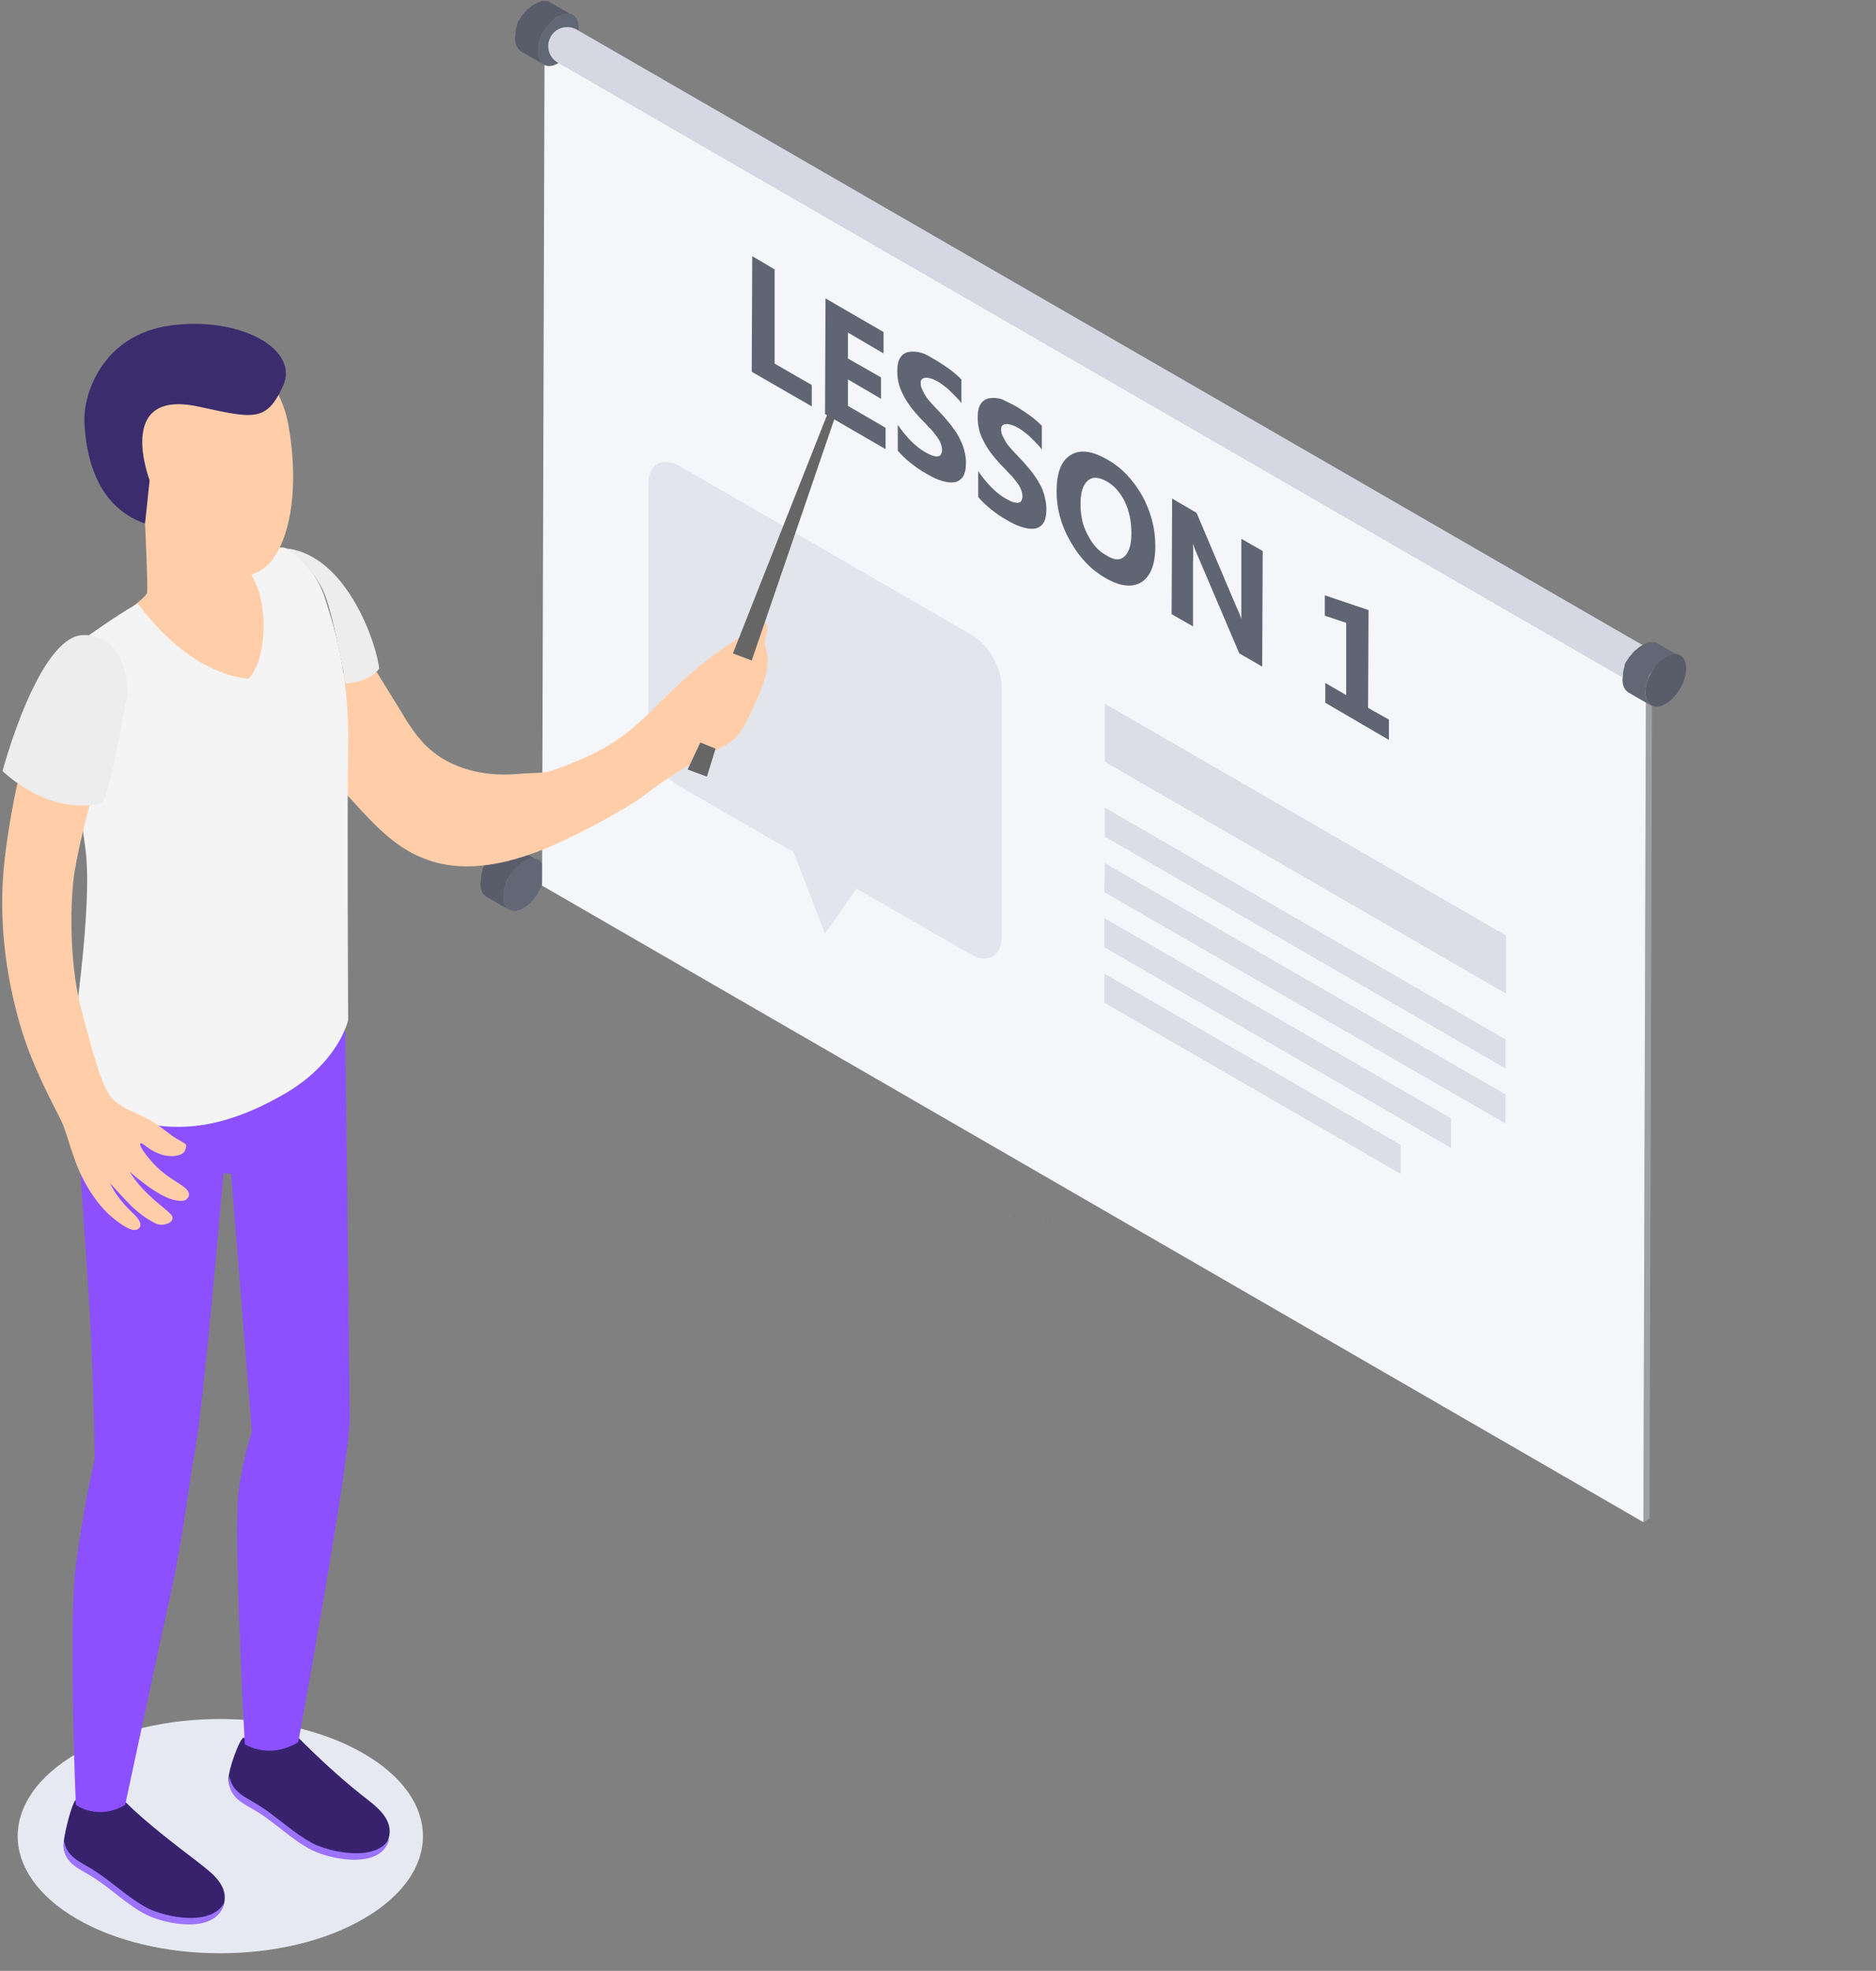 <?xml version="1.0" encoding="utf-8"?>
<!-- Generator: Adobe Illustrator 22.1.0, SVG Export Plug-In . SVG Version: 6.00 Build 0)  -->
<svg version="1.1" id="Слой_1" xmlns="http://www.w3.org/2000/svg" xmlns:xlink="http://www.w3.org/1999/xlink" x="0px" y="0px"
	 viewBox="0 0 368.6 387" style="enable-background:new 0 0 368.6 387;" xml:space="preserve">
<rect x="0" y="0" width="368.6" height="387" fill="#808080" stroke="none"/>
<style type="text/css">
	.st0{clip-path:url(#SVGID_2_);fill:#595D69;}
	.st1{clip-path:url(#SVGID_4_);fill:#616774;}
	.st2{clip-path:url(#SVGID_8_);fill:#E7E9F2;}
	.st3{clip-path:url(#SVGID_10_);fill:#323846;}
	.st4{clip-path:url(#SVGID_12_);fill:#323846;}
	.st5{clip-path:url(#SVGID_14_);fill:#323846;}
	.st6{clip-path:url(#SVGID_16_);fill:#323846;}
	.st7{clip-path:url(#SVGID_18_);fill:#323846;}
	.st8{clip-path:url(#SVGID_20_);fill:#323846;}
	.st9{clip-path:url(#SVGID_22_);fill:#9FA0A2;}
	.st10{clip-path:url(#SVGID_24_);fill:#A1A2A4;}
	.st11{clip-path:url(#SVGID_26_);fill:#F4F6F9;}
	.st12{clip-path:url(#SVGID_28_);fill:#595D69;}
	.st13{clip-path:url(#SVGID_30_);fill:#616774;}
	.st14{clip-path:url(#SVGID_32_);fill:#D5D7E2;}
	.st15{clip-path:url(#SVGID_34_);fill:#616774;}
	.st16{clip-path:url(#SVGID_36_);fill:#595D69;}
	.st17{opacity:0.8;clip-path:url(#SVGID_38_);}
	.st18{fill:#DFE1EA;}
	.st19{fill:#3A4151;}
	.st20{fill:#D5D7E2;}
	.st21{clip-path:url(#SVGID_40_);fill:#FFCEA9;}
	.st22{clip-path:url(#SVGID_42_);fill:#38226D;}
	.st23{clip-path:url(#SVGID_44_);fill:#9C73FF;}
	.st24{clip-path:url(#SVGID_46_);fill:#38226D;}
	.st25{clip-path:url(#SVGID_48_);fill:#9C73FF;}
	.st26{clip-path:url(#SVGID_50_);fill:#8C50FF;}
	.st27{clip-path:url(#SVGID_52_);fill:#FFCEA9;}
	.st28{clip-path:url(#SVGID_54_);fill:#F4F4F4;}
	.st29{clip-path:url(#SVGID_56_);fill:#FFCEA9;}
	.st30{clip-path:url(#SVGID_58_);fill:#FFCEA9;}
	.st31{clip-path:url(#SVGID_60_);fill:#3A2C6D;}
	.st32{clip-path:url(#SVGID_62_);fill:#EDEDED;}
	.st33{clip-path:url(#SVGID_64_);fill:#EDEDED;}
	.st34{clip-path:url(#SVGID_66_);fill:#666666;}
	.st35{clip-path:url(#SVGID_68_);fill:#666666;}
</style>
<g>
	<defs>
		<rect id="SVGID_1_" x="-131.4" y="0" width="500" height="500"/>
	</defs>
	<clipPath id="SVGID_2_">
		<use xlink:href="#SVGID_1_"  style="overflow:visible;"/>
	</clipPath>
	<path class="st0" d="M99,175c0-0.3,0.1-0.6,0.2-0.9V174c0.1-0.3,0.2-0.6,0.3-0.9l0,0c0.1-0.3,0.3-0.6,0.5-0.9l0,0
		c0.2-0.3,0.4-0.6,0.6-0.9c0,0,0-0.1,0.1-0.1c0.2-0.2,0.4-0.5,0.6-0.7l0.1-0.1c0.2-0.2,0.3-0.3,0.5-0.5c0.1-0.1,0.2-0.1,0.2-0.2
		c0.2-0.2,0.5-0.4,0.8-0.5s0.5-0.3,0.7-0.3h0.1c0.2-0.1,0.4-0.1,0.7-0.1c0,0,0,0,0.1,0c0.2,0,0.4,0,0.6,0l0,0c0.2,0,0.4,0.1,0.6,0.2
		l-4.5-2.6l0,0c-0.1,0-0.1-0.1-0.2-0.1c-0.1,0-0.1-0.1-0.2-0.1h-0.1l0,0l0,0c-0.1,0-0.2,0-0.2,0c-0.1,0-0.2,0-0.3,0h-0.1
		c0,0,0,0-0.1,0s-0.1,0-0.2,0c-0.1,0-0.2,0-0.4,0.1c0,0-0.1,0-0.2,0.1h-0.1c-0.1,0-0.1,0-0.2,0.1c-0.2,0.1-0.4,0.2-0.6,0.3
		c-0.3,0.1-0.5,0.3-0.8,0.5c-0.1,0.1-0.2,0.1-0.2,0.2c-0.1,0.1-0.2,0.2-0.4,0.3c-0.1,0.1-0.1,0.1-0.2,0.2l-0.1,0.1
		c-0.1,0.1-0.1,0.1-0.2,0.2c-0.1,0.1-0.2,0.3-0.3,0.4l-0.1,0.1c0,0,0,0-0.1,0.1l-0.1,0.1c-0.1,0.1-0.2,0.2-0.2,0.3
		c-0.1,0.1-0.1,0.2-0.2,0.3l0,0l0,0c-0.1,0.1-0.1,0.2-0.2,0.3c-0.1,0.1-0.1,0.2-0.2,0.3c0,0.1-0.1,0.2-0.1,0.3l0,0l0,0
		c-0.1,0.1-0.1,0.2-0.1,0.4c0,0.1-0.1,0.3-0.1,0.4c0,0.1,0,0.1-0.1,0.2v0.1v0.1c0,0.2-0.1,0.3-0.1,0.5c0,0.1,0,0.2,0,0.3v0.1v0.1
		c0,0.3-0.1,0.5-0.1,0.8c0,1.3,0.4,2.1,1.2,2.6l4.5,2.6c-0.7-0.4-1.2-1.3-1.2-2.6c0-0.3,0-0.6,0.1-0.9C99,175.1,99,175,99,175"/>
</g>
<g>
	<defs>
		<rect id="SVGID_3_" x="-131.4" y="0" width="500" height="500"/>
	</defs>
	<clipPath id="SVGID_4_">
		<use xlink:href="#SVGID_3_"  style="overflow:visible;"/>
	</clipPath>
	<path class="st1" d="M102.9,169.1c2.2-1.3,4-0.3,4,2.3c0,2.5-1.8,5.6-4,6.9c-2.2,1.3-4,0.3-4-2.3
		C98.9,173.5,100.7,170.4,102.9,169.1"/>
</g>
<g>
	<defs>
		<rect id="SVGID_5_" x="-131.4" y="0" width="500" height="500"/>
	</defs>
	<clipPath id="SVGID_6_">
		<use xlink:href="#SVGID_5_"  style="overflow:visible;"/>
	</clipPath>
</g>
<g>
	<defs>
		<rect id="SVGID_7_" x="-131.4" y="0" width="500" height="500"/>
	</defs>
	<clipPath id="SVGID_8_">
		<use xlink:href="#SVGID_7_"  style="overflow:visible;"/>
	</clipPath>
	<path class="st2" d="M71.4,376.8c-15.5,9-40.8,9-56.3,0s-15.5-23.5,0-32.5s40.8-9,56.3,0C87,353.3,87,367.8,71.4,376.8"/>
</g>
<g>
	<defs>
		<rect id="SVGID_9_" x="-131.4" y="0" width="500" height="500"/>
	</defs>
	<clipPath id="SVGID_10_">
		<use xlink:href="#SVGID_9_"  style="overflow:visible;"/>
	</clipPath>
	<path class="st3" d="M206.2,239.3c-0.1,0.1-0.1,0.1-0.2,0.2C206.1,239.5,206.1,239.4,206.2,239.3L206.2,239.3"/>
</g>
<g>
	<defs>
		<rect id="SVGID_11_" x="-131.4" y="0" width="500" height="500"/>
	</defs>
	<clipPath id="SVGID_12_">
		<use xlink:href="#SVGID_11_"  style="overflow:visible;"/>
	</clipPath>
	<path class="st4" d="M206.3,239.1c0-0.1,0.1-0.1,0.1-0.2l0,0C206.4,239,206.3,239.1,206.3,239.1"/>
</g>
<g>
	<defs>
		<rect id="SVGID_13_" x="-131.4" y="0" width="500" height="500"/>
	</defs>
	<clipPath id="SVGID_14_">
		<use xlink:href="#SVGID_13_"  style="overflow:visible;"/>
	</clipPath>
	<path class="st5" d="M205.7,239.8L205.7,239.8c-0.1,0.1-0.1,0.1-0.2,0.2C205.5,239.9,205.6,239.9,205.7,239.8"/>
</g>
<g>
	<defs>
		<rect id="SVGID_15_" x="-131.4" y="0" width="500" height="500"/>
	</defs>
	<clipPath id="SVGID_16_">
		<use xlink:href="#SVGID_15_"  style="overflow:visible;"/>
	</clipPath>
	<path class="st6" d="M199.2,238.7c0,0.1,0,0.1,0,0.2C199.3,238.8,199.3,238.8,199.2,238.7"/>
</g>
<g>
	<defs>
		<rect id="SVGID_17_" x="-131.4" y="0" width="500" height="500"/>
	</defs>
	<clipPath id="SVGID_18_">
		<use xlink:href="#SVGID_17_"  style="overflow:visible;"/>
	</clipPath>
	<path class="st7" d="M199.4,239.1c0,0.1,0,0.1,0.1,0.2C199.4,239.2,199.4,239.2,199.4,239.1"/>
</g>
<g>
	<defs>
		<rect id="SVGID_19_" x="-131.4" y="0" width="500" height="500"/>
	</defs>
	<clipPath id="SVGID_20_">
		<use xlink:href="#SVGID_19_"  style="overflow:visible;"/>
	</clipPath>
	<path class="st8" d="M199.7,239.5l0.1,0.1C199.8,239.6,199.7,239.6,199.7,239.5"/>
</g>
<g>
	<defs>
		<rect id="SVGID_21_" x="-131.4" y="0" width="500" height="500"/>
	</defs>
	<clipPath id="SVGID_22_">
		<use xlink:href="#SVGID_21_"  style="overflow:visible;"/>
	</clipPath>
	<polygon class="st9" points="323.4,132.9 324.6,132.2 324.1,298.2 322.9,298.9 	"/>
</g>
<g>
	<defs>
		<rect id="SVGID_23_" x="-131.4" y="0" width="500" height="500"/>
	</defs>
	<clipPath id="SVGID_24_">
		<use xlink:href="#SVGID_23_"  style="overflow:visible;"/>
	</clipPath>
	<polygon class="st10" points="107,7.9 108.2,7.2 324.6,132.2 323.4,132.9 	"/>
</g>
<g>
	<defs>
		<rect id="SVGID_25_" x="-131.4" y="0" width="500" height="500"/>
	</defs>
	<clipPath id="SVGID_26_">
		<use xlink:href="#SVGID_25_"  style="overflow:visible;"/>
	</clipPath>
	<polygon class="st11" points="323.4,132.9 322.9,298.9 106.5,173.9 107,7.9 	"/>
</g>
<g>
	<defs>
		<rect id="SVGID_27_" x="-131.4" y="0" width="500" height="500"/>
	</defs>
	<clipPath id="SVGID_28_">
		<use xlink:href="#SVGID_27_"  style="overflow:visible;"/>
	</clipPath>
	<path class="st12" d="M105.8,9c0-0.3,0.1-0.6,0.2-0.9V8c0.1-0.3,0.2-0.6,0.3-0.9l0,0c0.1-0.3,0.3-0.6,0.5-0.9l0,0
		c0.2-0.3,0.4-0.6,0.6-0.9c0,0,0-0.1,0.1-0.1c0.2-0.2,0.4-0.5,0.6-0.7l0.1-0.1c0.2-0.2,0.3-0.3,0.5-0.5c0.1-0.1,0.2-0.1,0.2-0.2
		c0.2-0.2,0.5-0.4,0.8-0.5s0.5-0.3,0.7-0.3h0.1c0.2-0.1,0.4-0.1,0.7-0.1c0,0,0,0,0.1,0c0.2,0,0.4,0,0.6,0l0,0c0.2,0,0.4,0.1,0.6,0.2
		L108,0.4l0,0c-0.1,0-0.1-0.1-0.2-0.1c-0.1,0-0.1-0.1-0.2-0.1h-0.1l0,0l0,0c-0.1,0-0.2,0-0.2,0c-0.1,0-0.2,0-0.3,0h-0.1
		c0,0,0,0-0.1,0s-0.1,0-0.2,0c-0.1,0-0.2,0-0.4,0.1c0,0-0.1,0-0.2,0.1h-0.1c-0.1,0-0.1,0-0.2,0.1c-0.2,0.1-0.4,0.2-0.6,0.3
		c-0.3,0.1-0.5,0.3-0.8,0.5c-0.1,0.1-0.2,0.1-0.2,0.2c-0.1,0.1-0.2,0.2-0.4,0.3c-0.1,0.1-0.1,0.1-0.2,0.2l-0.1,0.1
		c-0.1,0.1-0.1,0.1-0.2,0.2c-0.1,0.1-0.2,0.3-0.3,0.4l-0.1,0.1c0,0,0,0-0.1,0.1L102.6,3c-0.1,0.1-0.2,0.2-0.2,0.3
		c-0.1,0.1-0.1,0.2-0.2,0.3l0,0l0,0c-0.1,0.1-0.1,0.2-0.2,0.3c-0.1,0.1-0.1,0.2-0.2,0.3c0,0.1-0.1,0.2-0.1,0.3l0,0l0,0
		c-0.1,0.1-0.1,0.2-0.1,0.4c0,0.1-0.1,0.3-0.1,0.4s0,0.1-0.1,0.2v0.1v0.1c0,0.2-0.1,0.3-0.1,0.5c0,0.1,0,0.2,0,0.3v0.1v0.1
		c0,0.3-0.1,0.5-0.1,0.8c0,1.3,0.5,2.1,1.2,2.6l4.5,2.6c-0.7-0.4-1.2-1.3-1.2-2.6c0-0.3,0-0.6,0.1-0.9C105.8,9.1,105.8,9.1,105.8,9"
		/>
</g>
<g>
	<defs>
		<rect id="SVGID_29_" x="-131.4" y="0" width="500" height="500"/>
	</defs>
	<clipPath id="SVGID_30_">
		<use xlink:href="#SVGID_29_"  style="overflow:visible;"/>
	</clipPath>
	<path class="st13" d="M109.7,3.2c2.2-1.3,4-0.3,4,2.3c0,2.5-1.8,5.6-4,6.9s-4,0.3-4-2.3S107.5,4.4,109.7,3.2"/>
</g>
<g>
	<defs>
		<rect id="SVGID_31_" x="-131.4" y="0" width="500" height="500"/>
	</defs>
	<clipPath id="SVGID_32_">
		<use xlink:href="#SVGID_31_"  style="overflow:visible;"/>
	</clipPath>
	<path class="st14" d="M319.6,133.5l-210-121.2c-1.8-1-2.4-3.3-1.4-5.1s3.3-2.4,5.1-1.4l210,121.2c1.8,1,2.4,3.3,1.4,5.1
		C323.6,133.9,321.3,134.5,319.6,133.5"/>
</g>
<g>
	<defs>
		<rect id="SVGID_33_" x="-131.4" y="0" width="500" height="500"/>
	</defs>
	<clipPath id="SVGID_34_">
		<use xlink:href="#SVGID_33_"  style="overflow:visible;"/>
	</clipPath>
	<path class="st15" d="M323.4,134.9c0-0.3,0.1-0.6,0.2-0.9v-0.1c0.1-0.3,0.2-0.6,0.3-0.9l0,0c0.1-0.3,0.3-0.6,0.5-0.9l0,0
		c0.2-0.3,0.4-0.6,0.6-0.9c0,0,0-0.1,0.1-0.1c0.2-0.2,0.4-0.5,0.6-0.7l0.1-0.1c0.2-0.2,0.3-0.3,0.5-0.5c0.1-0.1,0.2-0.1,0.2-0.2
		c0.2-0.2,0.5-0.4,0.8-0.5s0.5-0.3,0.7-0.3h0.1c0.2-0.1,0.4-0.1,0.7-0.1c0,0,0,0,0.1,0c0.2,0,0.4,0,0.6,0l0,0c0.2,0,0.4,0.1,0.6,0.2
		l-4.5-2.6l0,0c-0.1,0-0.1-0.1-0.2-0.1s-0.1-0.1-0.2-0.1h-0.1l0,0l0,0c-0.1,0-0.2,0-0.2,0c-0.1,0-0.2,0-0.3,0h-0.1c0,0,0,0-0.1,0
		s-0.1,0-0.2,0s-0.2,0-0.4,0.1c0,0-0.1,0-0.2,0.1h-0.1c-0.1,0-0.1,0-0.2,0.1c-0.2,0.1-0.4,0.2-0.6,0.3c-0.3,0.1-0.5,0.3-0.8,0.5
		c-0.1,0.1-0.2,0.1-0.2,0.2c-0.1,0.1-0.2,0.2-0.4,0.3c-0.1,0.1-0.1,0.1-0.2,0.2L321,128c-0.1,0.1-0.1,0.1-0.2,0.2s-0.2,0.3-0.3,0.4
		l-0.1,0.1c0,0,0,0.1-0.1,0.1l-0.1,0.1c-0.1,0.1-0.2,0.2-0.2,0.3c-0.1,0.1-0.1,0.2-0.2,0.3l0,0l0,0c-0.1,0.1-0.1,0.2-0.2,0.3
		s-0.1,0.2-0.2,0.3s-0.1,0.2-0.1,0.3l0,0l0,0c-0.1,0.1-0.1,0.2-0.1,0.4c0,0.1-0.1,0.3-0.1,0.4c0,0.1,0,0.1-0.1,0.2v0.1v0.1
		c0,0.2-0.1,0.3-0.1,0.5c0,0.1,0,0.2,0,0.3v0.1v0.1c0,0.3-0.1,0.5-0.1,0.8c0,1.3,0.4,2.1,1.2,2.6l4.5,2.6c-0.7-0.4-1.2-1.3-1.2-2.6
		c0-0.3,0-0.6,0.1-0.9C323.4,135,323.4,135,323.4,134.9"/>
</g>
<g>
	<defs>
		<rect id="SVGID_35_" x="-131.4" y="0" width="500" height="500"/>
	</defs>
	<clipPath id="SVGID_36_">
		<use xlink:href="#SVGID_35_"  style="overflow:visible;"/>
	</clipPath>
	<path class="st16" d="M327.3,129c2.2-1.3,4-0.3,4,2.3c0,2.5-1.8,5.6-4,6.9c-2.2,1.3-4,0.3-4-2.3C323.3,133.4,325.1,130.3,327.3,129
		"/>
</g>
<g>
	<defs>
		<rect id="SVGID_37_" x="-131.4" y="0" width="500" height="500"/>
	</defs>
	<clipPath id="SVGID_38_">
		<use xlink:href="#SVGID_37_"  style="overflow:visible;"/>
	</clipPath>
	<g class="st17">
		<g>
			<path class="st18" d="M190.8,124.6l-57.3-33.1c-3.4-1.9-6.1-0.4-6.1,3.5v48.8c0,3.9,2.7,8.6,6.1,10.6l22.4,12.9l6.2,16l6.2-8.8
				l22.4,12.9c3.4,1.9,6.1,0.4,6.1-3.5v-48.8C196.9,131.2,194.2,126.5,190.8,124.6"/>
			<polygon class="st19" points="152.2,52.9 152.2,71.4 159.5,75.6 159.5,79.8 147.7,73 147.8,50.3 			"/>
			<polygon class="st19" points="173.6,65.2 173.6,69.4 166.6,65.3 166.6,70.4 173.1,74.1 173.1,78.3 166.6,74.5 166.6,79.7 174,84 
				174,88.2 162.1,81.3 162.2,58.6 			"/>
			<path class="st19" d="M184,70.8c1,0.6,1.9,1.2,2.7,1.8c0.8,0.6,1.5,1.2,2.2,1.9v4.7c-0.3-0.5-0.7-0.9-1.1-1.3s-0.8-0.8-1.2-1.2
				c-0.4-0.4-0.8-0.7-1.2-1c-0.4-0.3-0.8-0.6-1.2-0.8c-0.5-0.3-1-0.5-1.4-0.6s-0.8-0.2-1-0.1c-0.3,0-0.5,0.1-0.7,0.3
				c-0.2,0.2-0.2,0.5-0.2,0.8c0,0.4,0.1,0.8,0.3,1.2c0.2,0.4,0.4,0.8,0.7,1.3c0.3,0.5,0.7,0.9,1.2,1.5c0.5,0.5,1,1.1,1.6,1.7
				c0.8,0.8,1.5,1.7,2.1,2.4c0.6,0.8,1.2,1.6,1.6,2.4s0.8,1.6,1,2.4s0.4,1.7,0.4,2.6c0,1.3-0.2,2.2-0.6,2.8c-0.4,0.6-1,1-1.7,1.1
				s-1.6,0-2.5-0.3c-1-0.3-2-0.8-3-1.4c-1.1-0.6-2.1-1.3-3.1-2.1c-1-0.8-1.8-1.6-2.5-2.4v-5.1c0.8,1.2,1.7,2.3,2.6,3.2
				c0.9,0.9,1.9,1.7,2.8,2.2c0.6,0.3,1.1,0.6,1.5,0.7s0.8,0.2,1,0.1c0.3,0,0.5-0.2,0.6-0.4c0.1-0.2,0.2-0.5,0.2-0.8
				c0-0.4-0.1-0.9-0.3-1.4c-0.2-0.5-0.5-1-0.9-1.5s-0.8-1.1-1.4-1.6c-0.5-0.6-1.1-1.2-1.7-1.8c-1.5-1.6-2.7-3.2-3.4-4.7
				c-0.8-1.5-1.1-3-1.1-4.5c0-1.2,0.2-2.1,0.6-2.7s1-1,1.7-1.1s1.5-0.1,2.5,0.2S182.9,70.2,184,70.8"/>
			<path class="st19" d="M199.8,79.9c1,0.6,1.9,1.2,2.7,1.8c0.8,0.6,1.5,1.2,2.2,1.9v4.7c-0.3-0.5-0.7-0.9-1.1-1.3s-0.8-0.8-1.2-1.2
				c-0.4-0.4-0.8-0.7-1.2-1c-0.4-0.3-0.8-0.6-1.2-0.8c-0.5-0.3-1-0.5-1.4-0.6s-0.8-0.2-1-0.1c-0.3,0-0.5,0.1-0.7,0.3
				c-0.2,0.2-0.2,0.5-0.2,0.8c0,0.4,0.1,0.8,0.3,1.2c0.2,0.4,0.4,0.8,0.7,1.3c0.3,0.5,0.7,0.9,1.2,1.5c0.5,0.5,1,1.1,1.6,1.7
				c0.8,0.8,1.5,1.7,2.1,2.4c0.6,0.8,1.2,1.6,1.6,2.4c0.5,0.8,0.8,1.6,1,2.4s0.4,1.7,0.4,2.6c0,1.3-0.2,2.2-0.6,2.8
				c-0.4,0.6-1,1-1.7,1.1s-1.5,0-2.5-0.3s-2-0.8-3-1.4c-1.1-0.6-2.1-1.3-3.1-2.1c-1-0.8-1.8-1.6-2.5-2.4v-5.1
				c0.8,1.2,1.7,2.3,2.6,3.2c0.9,0.9,1.9,1.7,2.8,2.2c0.6,0.3,1,0.6,1.5,0.7c0.4,0.1,0.8,0.2,1,0.1c0.3,0,0.5-0.2,0.6-0.4
				c0.1-0.2,0.2-0.5,0.2-0.8c0-0.4-0.1-0.9-0.3-1.4c-0.2-0.5-0.5-1-0.9-1.5s-0.8-1.1-1.4-1.6c-0.5-0.6-1.1-1.2-1.7-1.8
				c-1.5-1.6-2.7-3.2-3.4-4.7c-0.8-1.5-1.1-3-1.1-4.5c0-1.2,0.2-2.1,0.6-2.7s1-1,1.7-1.1s1.5-0.1,2.5,0.2
				C197.8,78.9,198.8,79.3,199.8,79.9"/>
			<path class="st19" d="M224.4,97.3c1.7,3.1,2.6,6.4,2.6,9.9c0,3.6-0.9,5.9-2.7,7.1c-1.8,1.1-4.2,0.9-7.1-0.8
				c-2.8-1.6-5.1-4-6.9-7.2c-1.8-3.1-2.7-6.4-2.7-9.8c0-3.6,0.9-6,2.7-7.1c1.8-1.2,4.2-0.9,7.2,0.8
				C220.4,91.8,222.6,94.2,224.4,97.3 M220.9,109.3c0.9-0.8,1.4-2.3,1.4-4.5c0-2.4-0.4-4.4-1.3-6.3c-0.9-1.8-2.1-3.2-3.6-4
				c-1.6-0.9-2.8-0.9-3.7-0.1c-0.9,0.8-1.4,2.3-1.4,4.5c0,2.3,0.4,4.3,1.4,6.1c0.9,1.8,2.1,3.2,3.6,4
				C218.8,110,220,110.1,220.9,109.3"/>
			<path class="st19" d="M248.1,108.2l-0.1,22.7l-4.5-2.6l-8.1-19c-0.5-1.1-0.8-1.9-1-2.5c0,0.8,0.1,2.1,0,3.7V123l-4.2-2.4
				l0.1-22.7l4.8,2.8l7.8,18.4c0.4,0.8,0.7,1.6,1,2.4c0-0.5,0-1.6,0-3.1v-12.6L248.1,108.2z"/>
			<polygon class="st19" points="268.9,119.8 268.8,139 272.9,141.3 272.9,145.3 260.4,138 260.4,134.1 264.5,136.5 264.5,122.3 
				260.3,120.9 260.3,116.9 			"/>
			<polygon class="st20" points="275.2,224.8 275.2,230.5 217,196.9 217,191.2 			"/>
			<polygon class="st20" points="285.1,219.6 285.1,225.4 217,186 217,180.3 			"/>
			<polygon class="st20" points="295.8,204.1 295.8,209.8 217.1,164.3 217.1,158.6 			"/>
			<polygon class="st20" points="295.9,183.7 295.9,195.1 217.1,149.6 217.1,138.2 			"/>
			<polygon class="st20" points="295.8,214.9 295.8,220.6 217,175.2 217.1,169.5 			"/>
		</g>
	</g>
</g>
<g>
	<defs>
		<rect id="SVGID_39_" x="-131.4" y="0" width="500" height="500"/>
	</defs>
	<clipPath id="SVGID_40_">
		<use xlink:href="#SVGID_39_"  style="overflow:visible;"/>
	</clipPath>
	<path class="st21" d="M57.9,144.8c3.8,4.2,7.6,8.4,11.4,12.5c4,4.4,8.2,9,13.8,11.2c9.3,3.8,20,0.3,29-4.1
		c3.7-1.8,7.3-3.7,10.8-5.8c4-2.4,3.7-2.6,7.5-5.2c2.4-1.6,4.8-3.2,7.3-4.6c2.4-1.3,5.4-2.3,7.2-4.3c1.1-1.3,1.8-2.8,2.5-4.3
		c1.7-3.7,4.2-8.3,3.2-12.5c-0.1-0.5-0.3-1-0.3-1.6c0-0.9,0.4-1.7,0.5-2.6c0-0.9-0.7-2-1.6-1.6c-0.3,0.1-0.6,0.5-0.8,0.8
		c-1,1.2-2.3,2-3.6,2.8c-5.3,3.3-10.1,7.4-14.5,11.8c-6.6,6.6-9.6,9.2-18.3,12.7c-5.7,2.3-4.6,1.5-10.7,2c-6.1,0.5-12.6-1-17.1-5.1
		c-2.3-2.1-4-4.8-5.6-7.5l-7.4-12L57.9,144.8z"/>
</g>
<g>
	<defs>
		<rect id="SVGID_41_" x="-131.4" y="0" width="500" height="500"/>
	</defs>
	<clipPath id="SVGID_42_">
		<use xlink:href="#SVGID_41_"  style="overflow:visible;"/>
	</clipPath>
	<path class="st22" d="M15,353.4c3.8,3.1,9.4,0.3,9.7,0.5c3.9,3.9,9.7,8.3,14,11.6c2.4,1.9,6,4.3,5.4,7.9
		c-1.2,6.4-11.4,4.4-15.3,2.5c-3.8-1.9-7-5.2-10.7-7.5c-2.6-1.6-5.2-2.5-5.6-5.7C12.3,360.8,14.3,353.3,15,353.4"/>
</g>
<g>
	<defs>
		<rect id="SVGID_43_" x="-131.4" y="0" width="500" height="500"/>
	</defs>
	<clipPath id="SVGID_44_">
		<use xlink:href="#SVGID_43_"  style="overflow:visible;"/>
	</clipPath>
	<path class="st23" d="M12.6,361.5c0.5,3.1,3,4,5.6,5.6c3.7,2.3,7,5.6,10.8,7.6c3.6,1.8,12.5,3.6,15-1c-1.4,6.2-11.4,4.2-15.2,2.3
		c-3.8-1.9-7-5.2-10.7-7.5c-2.6-1.6-5.2-2.5-5.6-5.7C12.5,362.5,12.5,362,12.6,361.5"/>
</g>
<g>
	<defs>
		<rect id="SVGID_45_" x="-131.4" y="0" width="500" height="500"/>
	</defs>
	<clipPath id="SVGID_46_">
		<use xlink:href="#SVGID_45_"  style="overflow:visible;"/>
	</clipPath>
	<path class="st24" d="M47.9,341.2c3.8,3.1,10.4-0.3,10.7,0c3.9,3.9,8.2,7.9,12.5,11.3c2.4,1.9,6,4.3,5.4,7.9
		c-1.2,6.4-11.4,4.4-15.3,2.5c-3.8-1.9-7-5.2-10.7-7.5c-2.6-1.6-5.2-2.5-5.6-5.7C44.7,347.7,47.2,341.1,47.9,341.2"/>
</g>
<g>
	<defs>
		<rect id="SVGID_47_" x="-131.4" y="0" width="500" height="500"/>
	</defs>
	<clipPath id="SVGID_48_">
		<use xlink:href="#SVGID_47_"  style="overflow:visible;"/>
	</clipPath>
	<path class="st25" d="M45.1,348.8c0.5,3.1,3,4,5.6,5.6c3.7,2.3,7,5.6,10.8,7.6c3.6,1.8,12.5,3.6,15-1c-1.4,6.2-11.4,4.2-15.2,2.3
		c-3.8-1.9-7-5.2-10.7-7.5c-2.6-1.6-5.2-2.5-5.6-5.7C45,349.8,45,349.3,45.1,348.8"/>
</g>
<g>
	<defs>
		<rect id="SVGID_49_" x="-131.4" y="0" width="500" height="500"/>
	</defs>
	<clipPath id="SVGID_50_">
		<use xlink:href="#SVGID_49_"  style="overflow:visible;"/>
	</clipPath>
	<path class="st26" d="M14.8,213.5c0.2,5.7,2,30.6,2.8,43.8c0.8,13.2,1,29.3,1,29.3s-2.3,9.6-3.7,20.9c-1.5,11.3,0,46.9,0,46.9
		s4.3,3.2,9.7,0c0,0,6.1-28.5,8.9-41.3c2.8-12.8,3.3-20.2,4.8-28.2c1.8-9.6,5.6-54.5,5.6-54.5l1.5,0.1l4.1,50.7
		c0,0-1.6,4.2-2.6,11.5c-1.1,8.3,1.2,49.8,1.2,49.8s4.7,3.1,10.5-0.4c0,0,10.1-55,10.1-63.4c0-5.5-0.9-78.6-0.9-78.6L14.8,213.5z"/>
</g>
<g>
	<defs>
		<rect id="SVGID_51_" x="-131.4" y="0" width="500" height="500"/>
	</defs>
	<clipPath id="SVGID_52_">
		<use xlink:href="#SVGID_51_"  style="overflow:visible;"/>
	</clipPath>
	<path class="st27" d="M28.5,102.8c0,0,0.6,12.5,0.4,13.6c-0.3,1.1-5.7,4.8-7.3,6.1c-1.6,1.3,8.6,11.4,13.6,13.7s20.7-3.7,21-11.5
		c0.3-7.7-2.7-14.2-5.1-14.6C48.6,109.8,28.5,102.8,28.5,102.8"/>
</g>
<g>
	<defs>
		<rect id="SVGID_53_" x="-131.4" y="0" width="500" height="500"/>
	</defs>
	<clipPath id="SVGID_54_">
		<use xlink:href="#SVGID_53_"  style="overflow:visible;"/>
	</clipPath>
	<path class="st28" d="M27.1,118.5c0,0,9.1,13.5,21.7,14.8c4-3.9,4.4-17.9-1.2-22.4c0,0,5.1-4.1,8.5-3.3c0,0,5.5,2.8,7.8,10
		c2.3,7.1,4.7,15.7,4.5,28.9c-0.2,13.3,0,53.8,0,53.8s-1.8,8.6-13.2,14.9c-11.4,6.4-19.9,7-27.7,5.2c-6.4-1.5-11.7-3.8-13.9-8.4
		c0.6-9.3,4.7-33.5,3.2-45.2s-4-20.4-4.7-29.9c-0.6-9.4,1.2-9.3,6-12.6C24.5,119.8,27.1,118.5,27.1,118.5"/>
</g>
<g>
	<defs>
		<rect id="SVGID_55_" x="-131.4" y="0" width="500" height="500"/>
	</defs>
	<clipPath id="SVGID_56_">
		<use xlink:href="#SVGID_55_"  style="overflow:visible;"/>
	</clipPath>
	<path class="st29" d="M34.7,223.6c-2-1.2-3.5-2.9-6.5-4.3c-2.6-1.3-4.5-1.8-6.3-3.8c-2-2.2-4.1-10.3-6.1-18
		c-2.3-9.2-2-21.4-1.1-26.6c1.8-10.6,6.6-25.3,8-31.4c1.4-6.1-0.4-8.7-3.1-11.1c-3.2-2.9-7.9-2-10.9,6.4c-3.1,8.4-6.9,23.9-8,36.1
		c-0.5,5.9-0.6,15.4,2.4,27.2c2,8.2,5,14.3,8.9,21.9c1,2.1,1.3,3.9,2.8,8c1.5,4.2,4.3,8.6,7.2,11s4.3,2.8,5,2.4
		c0.9-0.5,0.8-1.4-0.4-2.7c-1.2-1.2-3.4-3.1-5-6.4c0,0,2.5,2.8,4.1,4.4c1.6,1.6,3.4,2.8,4.8,3.5c1.7,0.9,4.3-0.4,3.1-1.7
		s-2.4-1.9-4.8-4.3c-2.2-2.1-3.3-4.1-3.3-4.1s2.7,2.4,5.3,4s4.1,1.7,5,1.7s2.2-1.2,0.5-2.6c-1.5-1.2-3.9-2.2-6.4-5
		c-1.8-2-2.8-3.7-2.2-3.7c0.5,0,1.5,1.3,3.7,2.1c2.1,0.8,4.7,0.4,5-0.8C36.8,224.5,36.7,224.8,34.7,223.6"/>
</g>
<g>
	<defs>
		<rect id="SVGID_57_" x="-131.4" y="0" width="500" height="500"/>
	</defs>
	<clipPath id="SVGID_58_">
		<use xlink:href="#SVGID_57_"  style="overflow:visible;"/>
	</clipPath>
	<path class="st30" d="M56.8,84.2L56.8,84.2c-1.5-9.7-8.5-17-18.5-16.5C27.7,68.3,19.5,77.4,20.1,88c0.3,6.2,3.6,11.5,8.4,14.8
		c0,0,0.9,3.5,1.5,4.2c3.5,4.1,14.2,6.7,17.3,6.3c3.9-0.6,6.1-2.2,8-6.5C58.6,99.1,57.6,89,56.8,84.2"/>
</g>
<g>
	<defs>
		<rect id="SVGID_59_" x="-131.4" y="0" width="500" height="500"/>
	</defs>
	<clipPath id="SVGID_60_">
		<use xlink:href="#SVGID_59_"  style="overflow:visible;"/>
	</clipPath>
	<path class="st31" d="M28.5,102.8L28.5,102.8l0.9-8.5c0,0-6.9-17.9,9.4-14.5c10.8,2.3,13.5,3.3,16.8-4c3.3-7.2-8.3-13.7-22-11.9
		c-13.7,1.8-17.4,13.9-17,19.3C16.9,88.5,18.4,99.3,28.5,102.8"/>
</g>
<g>
	<defs>
		<rect id="SVGID_61_" x="-131.4" y="0" width="500" height="500"/>
	</defs>
	<clipPath id="SVGID_62_">
		<use xlink:href="#SVGID_61_"  style="overflow:visible;"/>
	</clipPath>
	<path class="st32" d="M0.5,151.4c0,0,8.9,8.9,19.5,6.3c1.5-1,5.1-21.8,5.1-21.8s0-11.5-8.8-11.2S0.5,151.4,0.5,151.4"/>
</g>
<g>
	<defs>
		<rect id="SVGID_63_" x="-131.4" y="0" width="500" height="500"/>
	</defs>
	<clipPath id="SVGID_64_">
		<use xlink:href="#SVGID_63_"  style="overflow:visible;"/>
	</clipPath>
	<path class="st33" d="M67.9,134.2c0,0,4.7-0.2,6.6-2.9c-0.4-4.6-6.3-22.3-18.2-23.6c0,0,5.2,3.4,7.5,9
		C65.8,122,67.9,134.2,67.9,134.2"/>
</g>
<g>
	<defs>
		<rect id="SVGID_65_" x="-131.4" y="0" width="500" height="500"/>
	</defs>
	<clipPath id="SVGID_66_">
		<use xlink:href="#SVGID_65_"  style="overflow:visible;"/>
	</clipPath>
	<polygon class="st34" points="135.1,151.1 137.6,145.8 140.6,147 138.9,152.5 	"/>
</g>
<g>
	<defs>
		<rect id="SVGID_67_" x="-131.4" y="0" width="500" height="500"/>
	</defs>
	<clipPath id="SVGID_68_">
		<use xlink:href="#SVGID_67_"  style="overflow:visible;"/>
	</clipPath>
	<polygon class="st35" points="144,128.3 162.5,81.5 164,82.1 147.7,129.7 	"/>
</g>
<g>
	<defs>
		<rect id="SVGID_69_" x="-131.4" y="0" width="500" height="500"/>
	</defs>
	<clipPath id="SVGID_70_">
		<use xlink:href="#SVGID_69_"  style="overflow:visible;"/>
	</clipPath>
</g>
<g>
	<defs>
		<rect id="SVGID_71_" x="-131.4" y="0" width="500" height="500"/>
	</defs>
	<clipPath id="SVGID_72_">
		<use xlink:href="#SVGID_71_"  style="overflow:visible;"/>
	</clipPath>
</g>
<g>
	<defs>
		<rect id="SVGID_73_" x="-131.4" y="0" width="500" height="500"/>
	</defs>
	<clipPath id="SVGID_74_">
		<use xlink:href="#SVGID_73_"  style="overflow:visible;"/>
	</clipPath>
</g>
<g>
	<defs>
		<rect id="SVGID_75_" x="-131.4" y="0" width="500" height="500"/>
	</defs>
	<clipPath id="SVGID_76_">
		<use xlink:href="#SVGID_75_"  style="overflow:visible;"/>
	</clipPath>
</g>
<g>
	<defs>
		<rect id="SVGID_77_" x="-131.4" y="0" width="500" height="500"/>
	</defs>
	<clipPath id="SVGID_78_">
		<use xlink:href="#SVGID_77_"  style="overflow:visible;"/>
	</clipPath>
</g>
<g>
	<defs>
		<rect id="SVGID_79_" x="-131.4" y="0" width="500" height="500"/>
	</defs>
	<clipPath id="SVGID_80_">
		<use xlink:href="#SVGID_79_"  style="overflow:visible;"/>
	</clipPath>
</g>
<g>
	<defs>
		<rect id="SVGID_81_" x="-131.4" y="0" width="500" height="500"/>
	</defs>
	<clipPath id="SVGID_82_">
		<use xlink:href="#SVGID_81_"  style="overflow:visible;"/>
	</clipPath>
</g>
<g>
	<defs>
		<rect id="SVGID_83_" x="-131.4" y="0" width="500" height="500"/>
	</defs>
	<clipPath id="SVGID_84_">
		<use xlink:href="#SVGID_83_"  style="overflow:visible;"/>
	</clipPath>
</g>
</svg>
